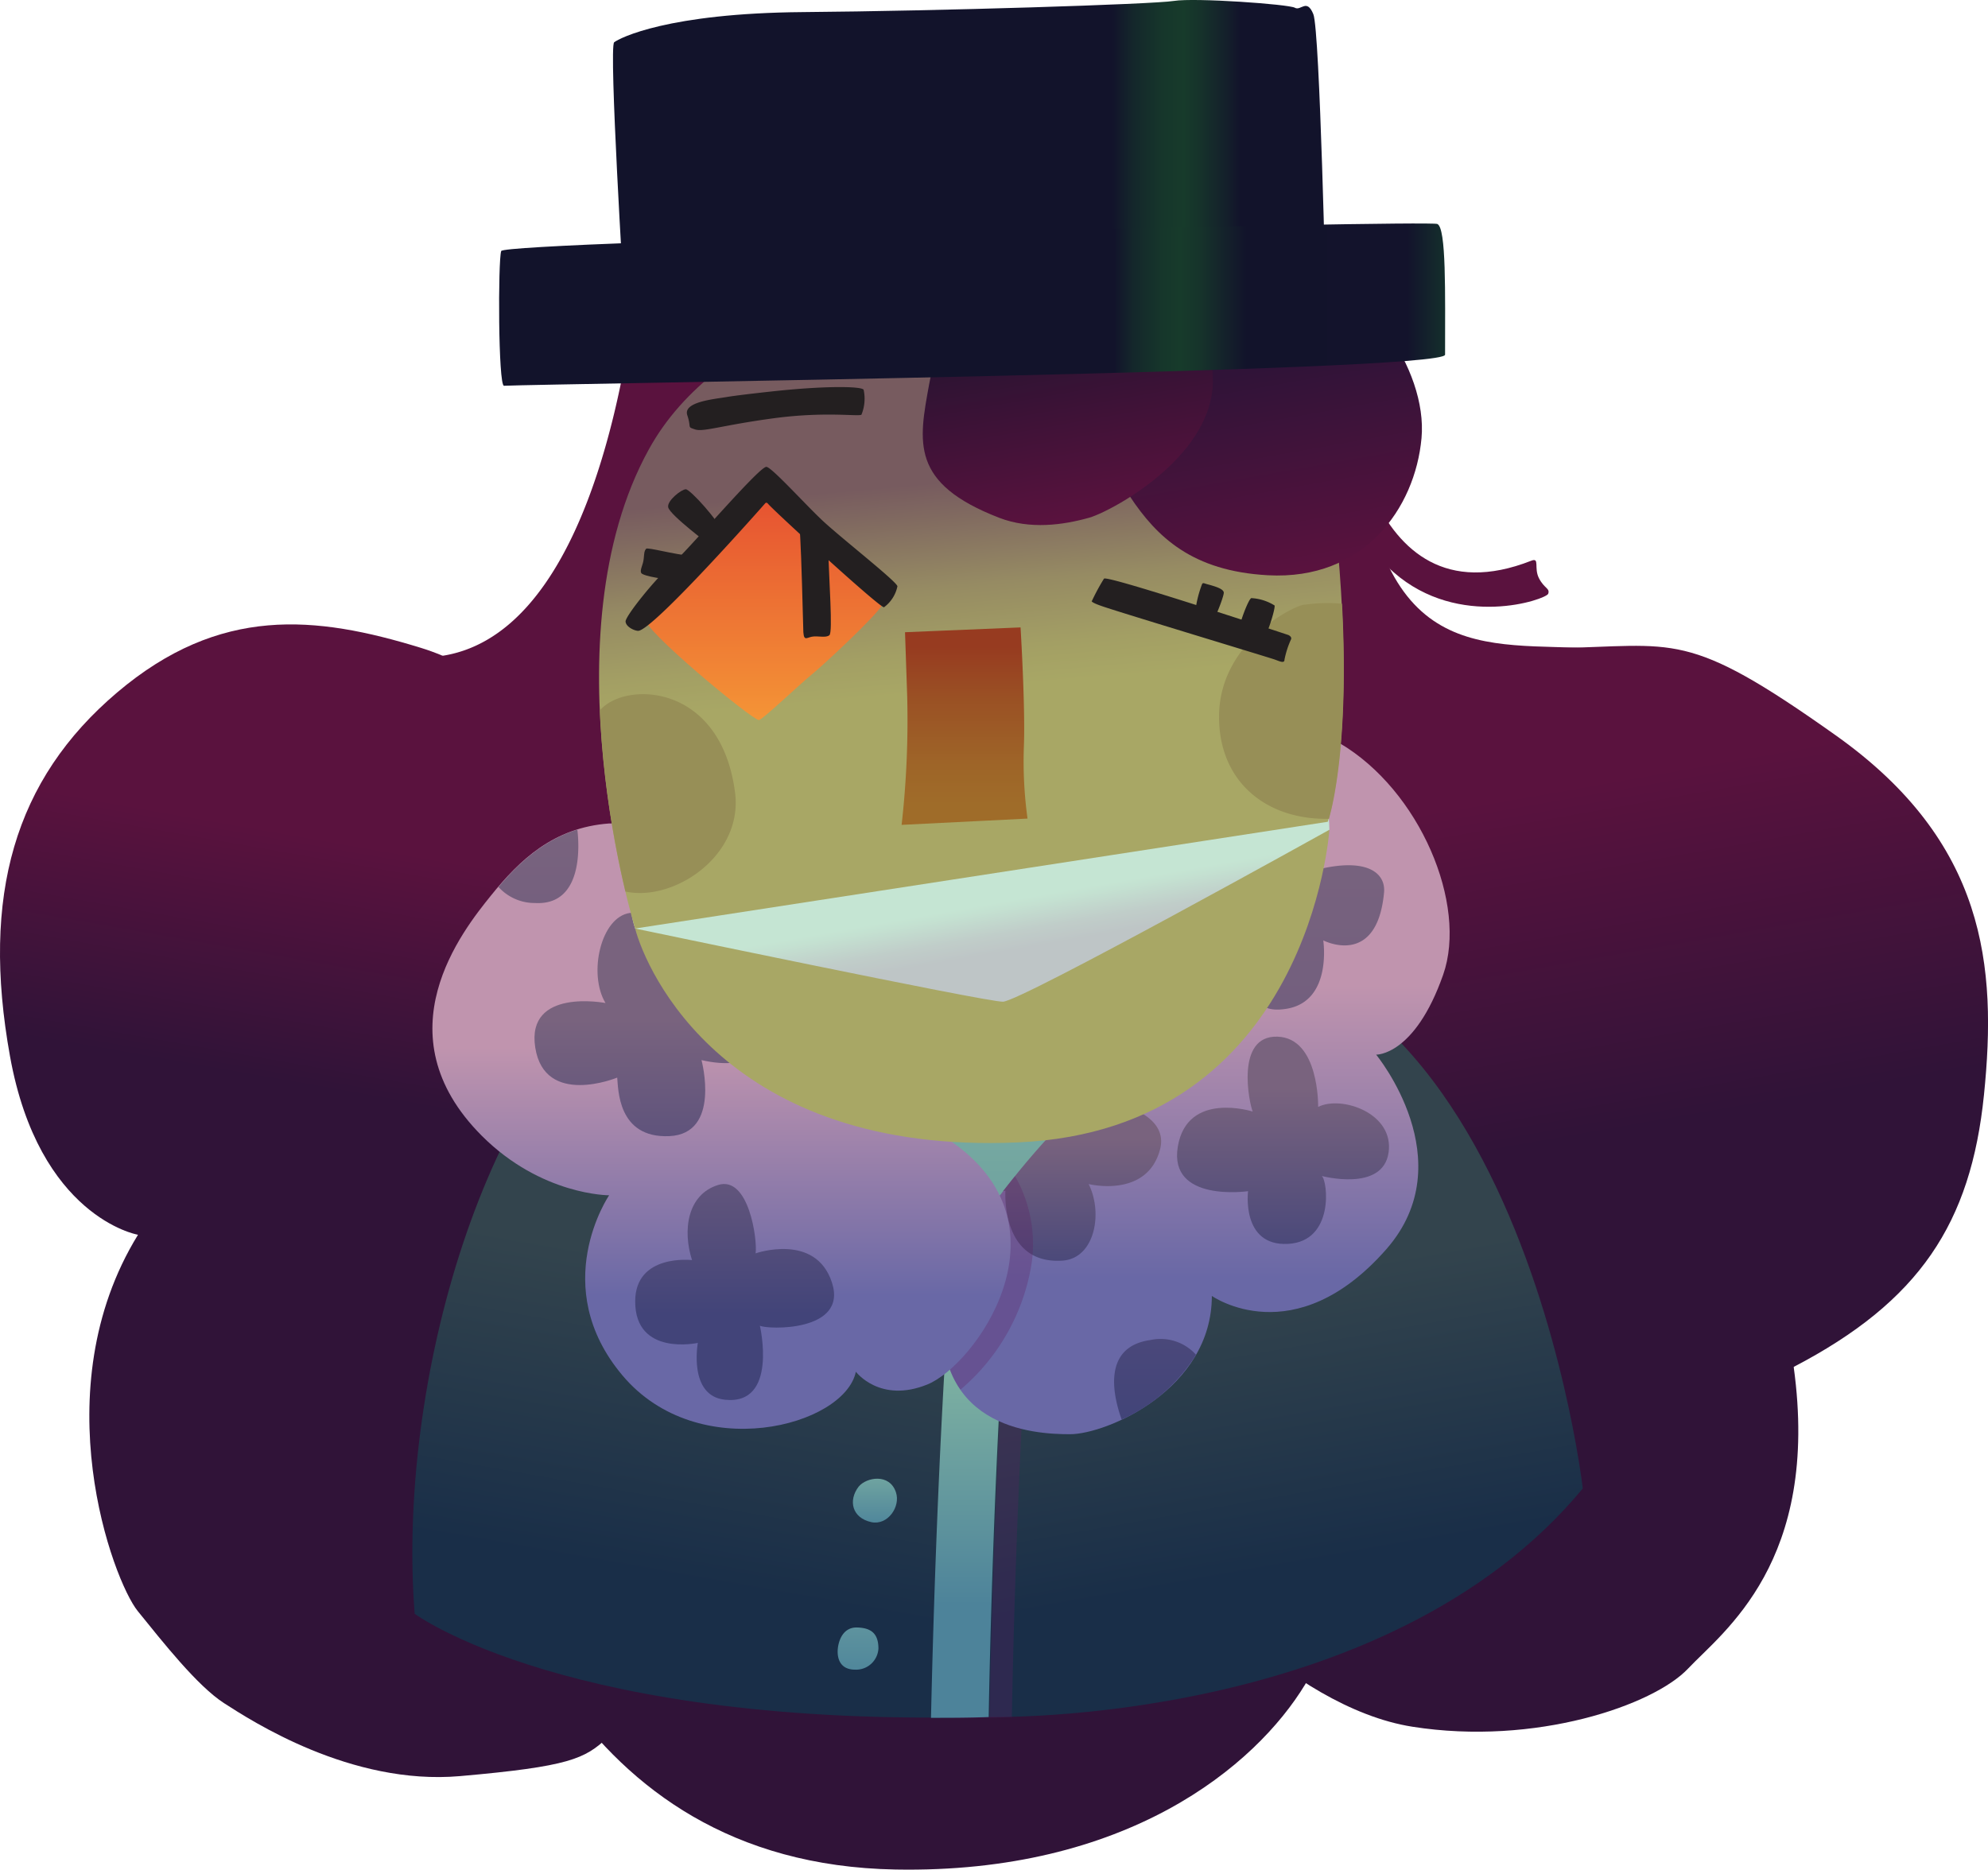<svg xmlns="http://www.w3.org/2000/svg" xmlns:xlink="http://www.w3.org/1999/xlink" viewBox="0 0 256.39 241.17"><defs><style>.cls-1{fill:url(#linear-gradient);}.cls-2{fill:url(#linear-gradient-2);}.cls-3{fill:#301338;}.cls-4{fill:url(#linear-gradient-3);}.cls-5{fill:url(#linear-gradient-4);}.cls-6{fill:#5a123e;}.cls-7{fill:url(#linear-gradient-5);}.cls-8{fill:#5f2062;opacity:0.3;}.cls-9{fill:url(#linear-gradient-6);}.cls-10{fill:url(#linear-gradient-7);}.cls-11{fill:url(#linear-gradient-8);}.cls-12{fill:url(#linear-gradient-9);}.cls-13{fill:url(#linear-gradient-10);}.cls-14{fill:url(#linear-gradient-11);}.cls-15{fill:url(#linear-gradient-12);}.cls-16{fill:url(#linear-gradient-13);}.cls-17{fill:url(#linear-gradient-14);}.cls-18{fill:url(#linear-gradient-15);}.cls-19{fill:url(#linear-gradient-16);}.cls-20{fill:url(#linear-gradient-17);}.cls-21{fill:url(#linear-gradient-18);}.cls-22{fill:url(#linear-gradient-19);}.cls-23{fill:url(#linear-gradient-20);}.cls-24{fill:#a8a765;}.cls-25{fill:url(#linear-gradient-21);}.cls-26{fill:#978f57;}.cls-27{fill:url(#linear-gradient-22);}.cls-28{fill:url(#linear-gradient-23);}.cls-29{fill:#231f20;}.cls-30{fill:url(#linear-gradient-24);}.cls-31{fill:url(#linear-gradient-25);}.cls-32{fill:url(#linear-gradient-26);}.cls-33{fill:url(#linear-gradient-27);}</style><linearGradient id="linear-gradient" x1="179.38" y1="27.8" x2="149.75" y2="195.81" gradientUnits="userSpaceOnUse"><stop offset="0.47" stop-color="#5a123e"/><stop offset="0.79" stop-color="#301338"/></linearGradient><linearGradient id="linear-gradient-2" x1="72.15" y1="26.36" x2="100.85" y2="189.13" gradientUnits="userSpaceOnUse"><stop offset="0.51" stop-color="#5a123e"/><stop offset="0.69" stop-color="#301338"/></linearGradient><linearGradient id="linear-gradient-3" x1="43.13" y1="80.92" x2="28.91" y2="161.57" gradientUnits="userSpaceOnUse"><stop offset="0.33" stop-color="#5a123e"/><stop offset="0.72" stop-color="#301338"/></linearGradient><linearGradient id="linear-gradient-4" x1="197.33" y1="83.02" x2="214.67" y2="181.35" gradientUnits="userSpaceOnUse"><stop offset="0.19" stop-color="#5a123e"/><stop offset="0.64" stop-color="#301338"/></linearGradient><linearGradient id="linear-gradient-5" x1="150.89" y1="121.4" x2="167.51" y2="215.66" gradientUnits="userSpaceOnUse"><stop offset="0.47" stop-color="#33444d"/><stop offset="0.86" stop-color="#192e48"/></linearGradient><linearGradient id="linear-gradient-6" x1="106.03" y1="116.93" x2="88.11" y2="218.55" xlink:href="#linear-gradient-5"/><linearGradient id="linear-gradient-7" x1="128.62" y1="121.67" x2="128.62" y2="220.82" gradientUnits="userSpaceOnUse"><stop offset="0.47" stop-color="#8bbea4"/><stop offset="0.86" stop-color="#4d839a"/></linearGradient><linearGradient id="linear-gradient-8" x1="110.66" y1="209.92" x2="110.66" y2="215.37" gradientUnits="userSpaceOnUse"><stop offset="0" stop-color="#5e939e"/><stop offset="1" stop-color="#50879b"/></linearGradient><linearGradient id="linear-gradient-9" x1="112.83" y1="190.73" x2="112.83" y2="196.4" gradientUnits="userSpaceOnUse"><stop offset="0" stop-color="#6fa3a0"/><stop offset="1" stop-color="#50879b"/></linearGradient><linearGradient id="linear-gradient-10" x1="129.19" y1="110.02" x2="129.19" y2="163.06" gradientUnits="userSpaceOnUse"><stop offset="0.15" stop-color="#8bbea4"/><stop offset="0.99" stop-color="#6a9d9f"/></linearGradient><linearGradient id="linear-gradient-11" x1="154.23" y1="93.14" x2="154.23" y2="184.99" gradientUnits="userSpaceOnUse"><stop offset="0.37" stop-color="#c094ae"/><stop offset="0.68" stop-color="#7f73a8"/><stop offset="0.78" stop-color="#6968a6"/></linearGradient><linearGradient id="linear-gradient-12" x1="139.57" y1="141.63" x2="139.57" y2="162.63" gradientUnits="userSpaceOnUse"><stop offset="0.25" stop-color="#79637e"/><stop offset="1" stop-color="#4b497a"/></linearGradient><linearGradient id="linear-gradient-13" x1="148.97" y1="172.75" x2="148.97" y2="183.11" gradientUnits="userSpaceOnUse"><stop offset="0" stop-color="#4a487a"/><stop offset="1" stop-color="#424479"/></linearGradient><linearGradient id="linear-gradient-14" x1="166.08" y1="105.34" x2="166.08" y2="130.23" gradientUnits="userSpaceOnUse"><stop offset="0" stop-color="#79637e"/><stop offset="1" stop-color="#735f7e"/></linearGradient><linearGradient id="linear-gradient-15" x1="93.05" y1="106.21" x2="93.05" y2="184.25" xlink:href="#linear-gradient-11"/><linearGradient id="linear-gradient-16" x1="69.39" y1="107.01" x2="69.39" y2="116.49" gradientUnits="userSpaceOnUse"><stop offset="0" stop-color="#79637e"/><stop offset="1" stop-color="#75607e"/></linearGradient><linearGradient id="linear-gradient-17" x1="165.49" y1="133.72" x2="165.49" y2="160.46" xlink:href="#linear-gradient-12"/><linearGradient id="linear-gradient-18" x1="94.73" y1="152.73" x2="94.73" y2="180.59" gradientUnits="userSpaceOnUse"><stop offset="0" stop-color="#62557c"/><stop offset="0.6" stop-color="#424479"/></linearGradient><linearGradient id="linear-gradient-19" x1="84.08" y1="117.68" x2="84.08" y2="146.57" gradientUnits="userSpaceOnUse"><stop offset="0.48" stop-color="#79637e"/><stop offset="1" stop-color="#5f537c"/></linearGradient><linearGradient id="linear-gradient-20" x1="122.38" y1="88.64" x2="130.34" y2="133.78" gradientUnits="userSpaceOnUse"><stop offset="0.62" stop-color="#c5e5d3"/><stop offset="0.64" stop-color="#c4e1d1"/><stop offset="0.71" stop-color="#c0cdc9"/><stop offset="0.76" stop-color="#bec5c6"/></linearGradient><linearGradient id="linear-gradient-21" x1="120.57" y1="31.84" x2="127.91" y2="115.74" gradientUnits="userSpaceOnUse"><stop offset="0.36" stop-color="#775b5f"/><stop offset="0.41" stop-color="#806960"/><stop offset="0.52" stop-color="#968b63"/><stop offset="0.62" stop-color="#a39f64"/><stop offset="0.68" stop-color="#a8a765"/></linearGradient><linearGradient id="linear-gradient-22" x1="124.4" y1="80.93" x2="124.4" y2="106.4" gradientUnits="userSpaceOnUse"><stop offset="0.1" stop-color="#973b20"/><stop offset="0.35" stop-color="#9a5024"/><stop offset="0.68" stop-color="#9e6428"/><stop offset="0.9" stop-color="#9f6c29"/></linearGradient><linearGradient id="linear-gradient-23" x1="98.56" y1="63.61" x2="98.56" y2="92.88" gradientUnits="userSpaceOnUse"><stop offset="0" stop-color="#e65131"/><stop offset="1" stop-color="#f49436"/></linearGradient><linearGradient id="linear-gradient-24" x1="166.87" y1="74.19" x2="159.92" y2="34.78" gradientUnits="userSpaceOnUse"><stop offset="0" stop-color="#5a123e"/><stop offset="0.67" stop-color="#301338"/></linearGradient><linearGradient id="linear-gradient-25" x1="140.25" y1="66.96" x2="134.05" y2="31.83" gradientUnits="userSpaceOnUse"><stop offset="0" stop-color="#5a123e"/><stop offset="0.98" stop-color="#13132c"/></linearGradient><linearGradient id="linear-gradient-26" x1="79.05" y1="19.65" x2="171.03" y2="19.65" gradientUnits="userSpaceOnUse"><stop offset="0.7" stop-color="#12132b"/><stop offset="0.73" stop-color="#14272b"/><stop offset="0.77" stop-color="#16362b"/><stop offset="0.8" stop-color="#173b2b"/><stop offset="0.82" stop-color="#16342b"/><stop offset="0.86" stop-color="#14202b"/><stop offset="0.88" stop-color="#12132b"/></linearGradient><linearGradient id="linear-gradient-27" x1="64.38" y1="39.3" x2="186.39" y2="39.3" gradientUnits="userSpaceOnUse"><stop offset="0.65" stop-color="#12132b"/><stop offset="0.67" stop-color="#14272b"/><stop offset="0.7" stop-color="#16362b"/><stop offset="0.72" stop-color="#173b2b"/><stop offset="0.74" stop-color="#16342b"/><stop offset="0.77" stop-color="#14202b"/><stop offset="0.79" stop-color="#12132b"/><stop offset="0.96" stop-color="#13132c"/><stop offset="1" stop-color="#142f2c"/></linearGradient></defs><title>HabitArtboard</title><g id="HabitVector_copy" data-name="HabitVector copy"><path id="HairBackRight" class="cls-1" d="M203.27,83.54c-14.51-.48-27.82,1.08-28.61-35.92-.46-21.75-43.39-28.29-43.39-28.29l-17,.12,3.81,170.75s67.87,14.9,98-36S221.56,84.13,203.27,83.54Z"/><path id="HairBackLeft" class="cls-2" d="M81.78,39.28C82.89,30.84,97.55,21.8,106,20.4l1.1-.18a20.92,20.92,0,0,1,23.51,15.55h0a21.33,21.33,0,0,1,.62,5.68L127.65,166a22.71,22.71,0,0,1-27.19,21.63c-25.84-5.21-62.11-20.71-68.34-66.45,0,0-6.1-38.74,20.77-36.45C73,86.41,79.69,55.13,81.78,39.28Z"/><path id="HairBottomRight" class="cls-3" d="M231.33,176.32c3.47,25.17-9.17,34.18-13.62,38.91s-19.7,10-35.56,7.5-32.52-21.12-33.35-26.68S139,170,151,155.76s21.12-23.62,42-17.51S229.11,160.21,231.33,176.32Z"/><path id="HairBottomLeft" class="cls-3" d="M17.77,159.32c-12.29,20-3.21,44.54,0,48.5s7.67,9.65,11.14,11.88,16.33,10.64,30.43,9.4,16.08-2.23,19-4.95,24.5-10.64,21.53-39.1-30.27-41.57-44.46-41.57S21.08,153.93,17.77,159.32Z"/><path id="HairBottomMiddle" class="cls-3" d="M115.48,241.15c29.74.55,46.43-13.27,52.87-23.92s17.49-33.15,7-58.4-35.41-30.5-50.49-30.85-32.2.4-49.08,13-22.44,30.85-17.53,45.4S73.16,240.37,115.48,241.15Z"/><path id="HairShoulderLeft" class="cls-4" d="M54.26,83.56c-13.57-4.17-25.91-5.46-39.15,5.76s-17.56,26.2-13.82,46.93,16.41,23,16.41,23,27.35,8.34,41.17-5.76S84.2,92.78,54.26,83.56Z"/><path id="HairShoulderRight" class="cls-5" d="M231.33,176.32c16.22-8.46,22.85-18.51,24.54-35.09s.28-32.61-19.12-46.38S216.24,83.33,200.5,83.61s-31.77,3.65-38.79,19.11-10.4,41.57,3.09,59S209.32,187.81,231.33,176.32Z"/><path id="Cowlick" class="cls-6" d="M197.48,72.33c1.14-.45.31.92,1,2.26s1.44,1.28,1.19,2-11.47,4.64-19.93-2.77-9.53-24.32-9.53-24.32h3.3S175.4,81,197.48,72.33Z"/><path id="CoatRight" class="cls-7" d="M204.13,192s-9.84-85.95-66.85-67.62c-7.12,2.29-9.15,52.11-9.66,97.1C127.62,221.45,178.71,222.73,204.13,192Z"/><path id="CoatLeftShadow" class="cls-8" d="M132.34,121.67c-6.89,11.61-8.87,81.37-9.27,99.91,2.41,0,4.87,0,7.43-.1,0,0,1.42-91.59,9.66-97.1A77,77,0,0,0,132.34,121.67Z"/><path id="CoatLeft" class="cls-9" d="M53.48,208.16s19.81,14.77,74.14,13.29c0,0,1.41-91.59,9.66-97.1,0,0-32.45-13.95-53.69,0S51.17,178.69,53.48,208.16Z"/><path id="Coat_Trim" data-name="Coat Trim" class="cls-10" d="M129.34,121.67c-6.88,11.61-8.86,81.37-9.27,99.91,2.41,0,4.87,0,7.44-.1,0,0,1.41-91.59,9.66-97.1A76.71,76.71,0,0,0,129.34,121.67Z"/><path id="ButtonBottom" class="cls-11" d="M110.29,215.37c-2.12,0-2.36-1.71-2.23-2.79s.73-2.7,2.48-2.65,2.75.72,2.75,2.72A2.89,2.89,0,0,1,110.29,215.37Z"/><path id="ButtonTop" class="cls-12" d="M112.37,196.34c-2.49-.54-3-2.8-1.63-4.58,1-1.22,4-1.75,4.81.74C116.17,194.34,114.49,196.8,112.37,196.34Z"/><path id="CoatNeck" class="cls-13" d="M97.63,110.38c-12.09,10-16.27-.9-16.23,11.4s40.88,40.41,44.73,41.27,51.3-27.74,50.84-41.91S97.63,110.38,97.63,110.38Z"/><path id="FluffRight" class="cls-14" d="M156.29,167.16C156.29,179.21,142.7,185,138,185s-18.53-.73-16.23-18c1-7.54,19.22-27.95,24-29.53,0,0,.81-6.34,7.79-10.49,0,0-.56-16.41,6-21.5,0,0-3.15-19.24,13.21-9.62,10.34,6.08,16.54,20.8,13.35,29.88-3.68,10.47-8.64,10.3-8.64,10.3s11.3,13.69,1.32,25.09C166.91,174.68,156.29,167.16,156.29,167.16Z"/><path id="TexCrop1" class="cls-15" d="M137,162.61c4.2-.26,5.28-6.14,3.4-9.88,0,0,7.5,1.88,9.2-4.43,1.23-4.53-5.3-6.33-9.45-6.67a105.85,105.85,0,0,0-9.25,10.08h0c-.3.36-.58.72-.87,1.08h0l-.67.86.31-.07S129,163.13,137,162.61Z"/><path id="TexCrop2" class="cls-16" d="M148.37,172.85c-6.32.88-4.77,7.32-3.71,10.26a21.81,21.81,0,0,0,9.59-8.36A6.15,6.15,0,0,0,148.37,172.85Z"/><path id="TexCrop3" class="cls-17" d="M162.94,122.4s-4.12,9,3.11,7.7c5.8-1.06,4.61-8.8,4.61-8.8s6.93,3.6,7.84-6.18c.26-2.83-2.87-5.1-11.48-2.08,0,0-1.51-9.5-6.79-7.39s0,10.84,0,10.84-5.57,1.33-6.48,4.24c0,.41-.07.81-.1,1.19a2.83,2.83,0,0,0,.08.48C154.94,126.47,162.94,122.4,162.94,122.4Z"/><path id="FluffShadow" class="cls-8" d="M123.87,179.25a26.84,26.84,0,0,0,9.2-16.43,17.7,17.7,0,0,0-2.16-11.11c-4.68,5.76-8.69,11.83-9.14,15.26C121,172.68,122,176.58,123.87,179.25Z"/><path id="FluffLeft" class="cls-18" d="M78.56,106.22c-7.17.52-11.55,4.72-15.22,9.27s-14.33,17.84-1.22,31c7.73,7.73,16.44,7.69,16.44,7.69s-8,11.72,1.74,23.26,28.62,6.53,30.08-.5c0,0,3.1,4.13,9.23,1.64s18.69-20,3.55-31-8.16-8.35-19.87-13.28c0,0,.41-5.34-5.75-14,0,0,11.3-1,13.35-7.81S78.56,106.22,78.56,106.22Z"/><path id="TexCrop4" class="cls-19" d="M69,116.48c6.29.36,5.68-7.66,5.46-9.47-4.33,1.36-7.47,4.22-10.17,7.4A6.28,6.28,0,0,0,69,116.48Z"/><path id="TexFull1" class="cls-20" d="M170,142.78s.17-8.91-5.27-9.06-3.62,8.61-3.17,9.66c0,0-8.45-2.71-9.66,4.53s9.06,5.74,9.06,5.74-.91,7.1,5.13,6.8,5.14-8.16,4.38-8.76c0,0,7.85,2.11,8.61-3S173,141.27,170,142.78Z"/><path id="TexFull2" class="cls-21" d="M97.45,161.67c.25-1.74-.87-10.06-4.84-8.82s-4.6,5.84-3.36,9.69c0,0-7.33-.87-7.33,5.34,0,7.12,8.08,5.34,8.08,5.34s-1.26,6.82,3.48,7.33C100.41,181.3,98,171,98,171c.89.5,11.4.87,9.29-5.58S97.45,161.67,97.45,161.67Z"/><path id="TexFull3" class="cls-22" d="M90.47,136.74c6.49,1.51,9.51-1.51,8.6-6s-10.72-3.47-10.72-3.47c.15-6.49-3.32-10-7.09-9.51s-5.44,7.85-3.17,11.62c0,0-10.27-2-9.06,5.74S79.6,139,79.6,139c.15,1.35,0,7.85,6.72,7.55S90.47,136.74,90.47,136.74Z"/><path id="InsideJaw" class="cls-23" d="M81.91,119.77c-5-15.42,22.16-27.86,43.36-31.64s45.84,0,46.18,18.9l-24.63,23.84-32.54,4.19L81.91,119.77"/><path id="Jaw" class="cls-24" d="M129.34,129.21c2.25,0,42.11-22.18,42.11-22.18s-2.53,38.69-40.18,40.33S83.33,125.2,81.91,119.77C81.91,119.77,127,129.21,129.34,129.21Z"/><path id="HeadTop" class="cls-25" d="M81.91,119.77,171.24,106s4.59-13.14,0-46.54c-1.73-12.52-8.15-20.24-15.5-25-12-7.77-35.89-3-48.39,3.94C95.7,44.83,88.16,49.87,83.7,57.93,70.34,82.08,81.91,119.77,81.91,119.77Z"/><path id="CheekLeft" class="cls-26" d="M94.8,102.24C93,88.22,80.87,87.84,77.49,91.5l-.13.16A127.55,127.55,0,0,0,80.66,115C86.91,116.35,95.85,110.39,94.8,102.24Z"/><path id="CheekRight" class="cls-26" d="M168.28,78c-.93-.11-11.08,4.62-11.06,14.48,0,8.38,6.1,13.24,14,13.14l.17,0c.51-1.76,2.62-10.22,1.69-27.74A20.26,20.26,0,0,0,168.28,78Z"/><path id="Nose" class="cls-27" d="M116.72,81.55l14.9-.62s.63,10.3.43,15.33a53.85,53.85,0,0,0,.47,9.33l-16.24.81A120.23,120.23,0,0,0,117,89.82Z"/><path id="EyeLeft" class="cls-28" d="M97.87,92.88c.43,0,5.37-4.71,6.72-5.79s8.45-7.64,9.26-9.17S100.61,65.37,98.66,63.63C97.91,63,86.18,76.72,83.29,79.81,82.38,80.78,97,92.88,97.87,92.88Z"/><path id="EyelashBaseLeft" class="cls-29" d="M98.82,60.22c.59-.07,4.79,4.58,7.11,6.79s9.75,8,9.81,8.62a4.49,4.49,0,0,1-1.73,2.7c-.54.1-14.7-12.89-15-13.4,0,0-.18-.18-.33,0S84.24,81.3,82.31,81.37c-.49,0-1.59-.51-1.63-1.2s3.9-5.59,5.92-7.32S97.77,60.33,98.82,60.22Z"/><path id="EyelashBaseRight" class="cls-29" d="M140.83,77.5a27.22,27.22,0,0,1,1.55-2.86c.41-.49,23.78,7.27,23.78,7.27s.53.23.32.61a11.82,11.82,0,0,0-.82,2.56c0,.53-.58.24-1.24,0S146,79.47,142.57,78.34C140.41,77.64,140.83,77.5,140.83,77.5Z"/><path id="EyelashLeftLeft" class="cls-29" d="M83.32,70.79c.18-.24,3.59.74,5.93.93,0,0-1,2.71-2,2.94s-4.37-.34-4.56-.76.25-1,.33-1.84S83.09,71.1,83.32,70.79Z"/><path id="EyelashLeftRight" class="cls-29" d="M86.18,65.45c-.21-.84,1.71-2.34,2.27-2.34s4.42,4.26,4.61,5.43-1.47,1.78-1.47,1.78S86.44,66.47,86.18,65.45Z"/><path id="EyelashRightLeft" class="cls-29" d="M154.09,79.53a14.85,14.85,0,0,1,.94-4.19c.11-.21.28-.09.6,0,1,.27,2.2.6,2.2,1.12s-1.27,3.81-1.64,3.89A8.27,8.27,0,0,1,154.09,79.53Z"/><path id="EyelashRightRight" class="cls-29" d="M159.78,81.52c-.16-.54,1.2-4.23,1.6-4.37a6.3,6.3,0,0,1,3,.95c.13.36-1.06,4.4-1.77,4.67S159.78,81.52,159.78,81.52Z"/><path id="PupilLeft" class="cls-29" d="M103.08,67.1c.21,3.63.26,4.51.51,13.83,0,1.91.35,1.35,1.11,1.2s1.81.2,2.27-.2-.07-7.19-.15-11.14c0-1.93-.83-1.67-1.71-2.58C103,66,103.08,67.1,103.08,67.1Z"/><path id="EyebrowLeft" class="cls-29" d="M99.38,50.51c6.75-.75,11.7-.71,12-.24a5.43,5.43,0,0,1-.28,3.22c-.35.27-4.68-.44-11.38.47s-9,1.79-10.08,1.43-.43-.12-1-1.83S92,51.5,93.67,51.22,99.38,50.51,99.38,50.51Z"/><path id="BangsRight" class="cls-30" d="M163.5,74.2c12.39.69,19-8.63,19.83-17.67s-7.69-20.63-15.51-21.31-14.7-.81-18.88,5S142.19,58.69,145.7,64,153.79,73.66,163.5,74.2Z"/><path id="BangsLeft" class="cls-31" d="M128.84,66.78c-11.46-4.45-10.38-9.71-9-17.26s6.63-16,11.08-16.9,13.33-5.08,22.9,8.81-10,24.41-13.35,25.35S132.84,68.33,128.84,66.78Z"/><path id="HatTop" class="cls-32" d="M80.5,38.59S78.49,6,79.21,5.45s6.91-3.75,24.35-3.89,45.09-1,47.83-1.44S166.23.55,167,1s1.53-1.26,2.38.83S171,39.3,171,39.3Z"/><path id="HatBrim" class="cls-33" d="M65,49.76c-.75,0-.78-16.15-.36-17.38s119.56-4,120.73-3.49,1,8.89,1,16.86C186.39,48,70.31,49.5,65,49.76Z"/></g></svg>